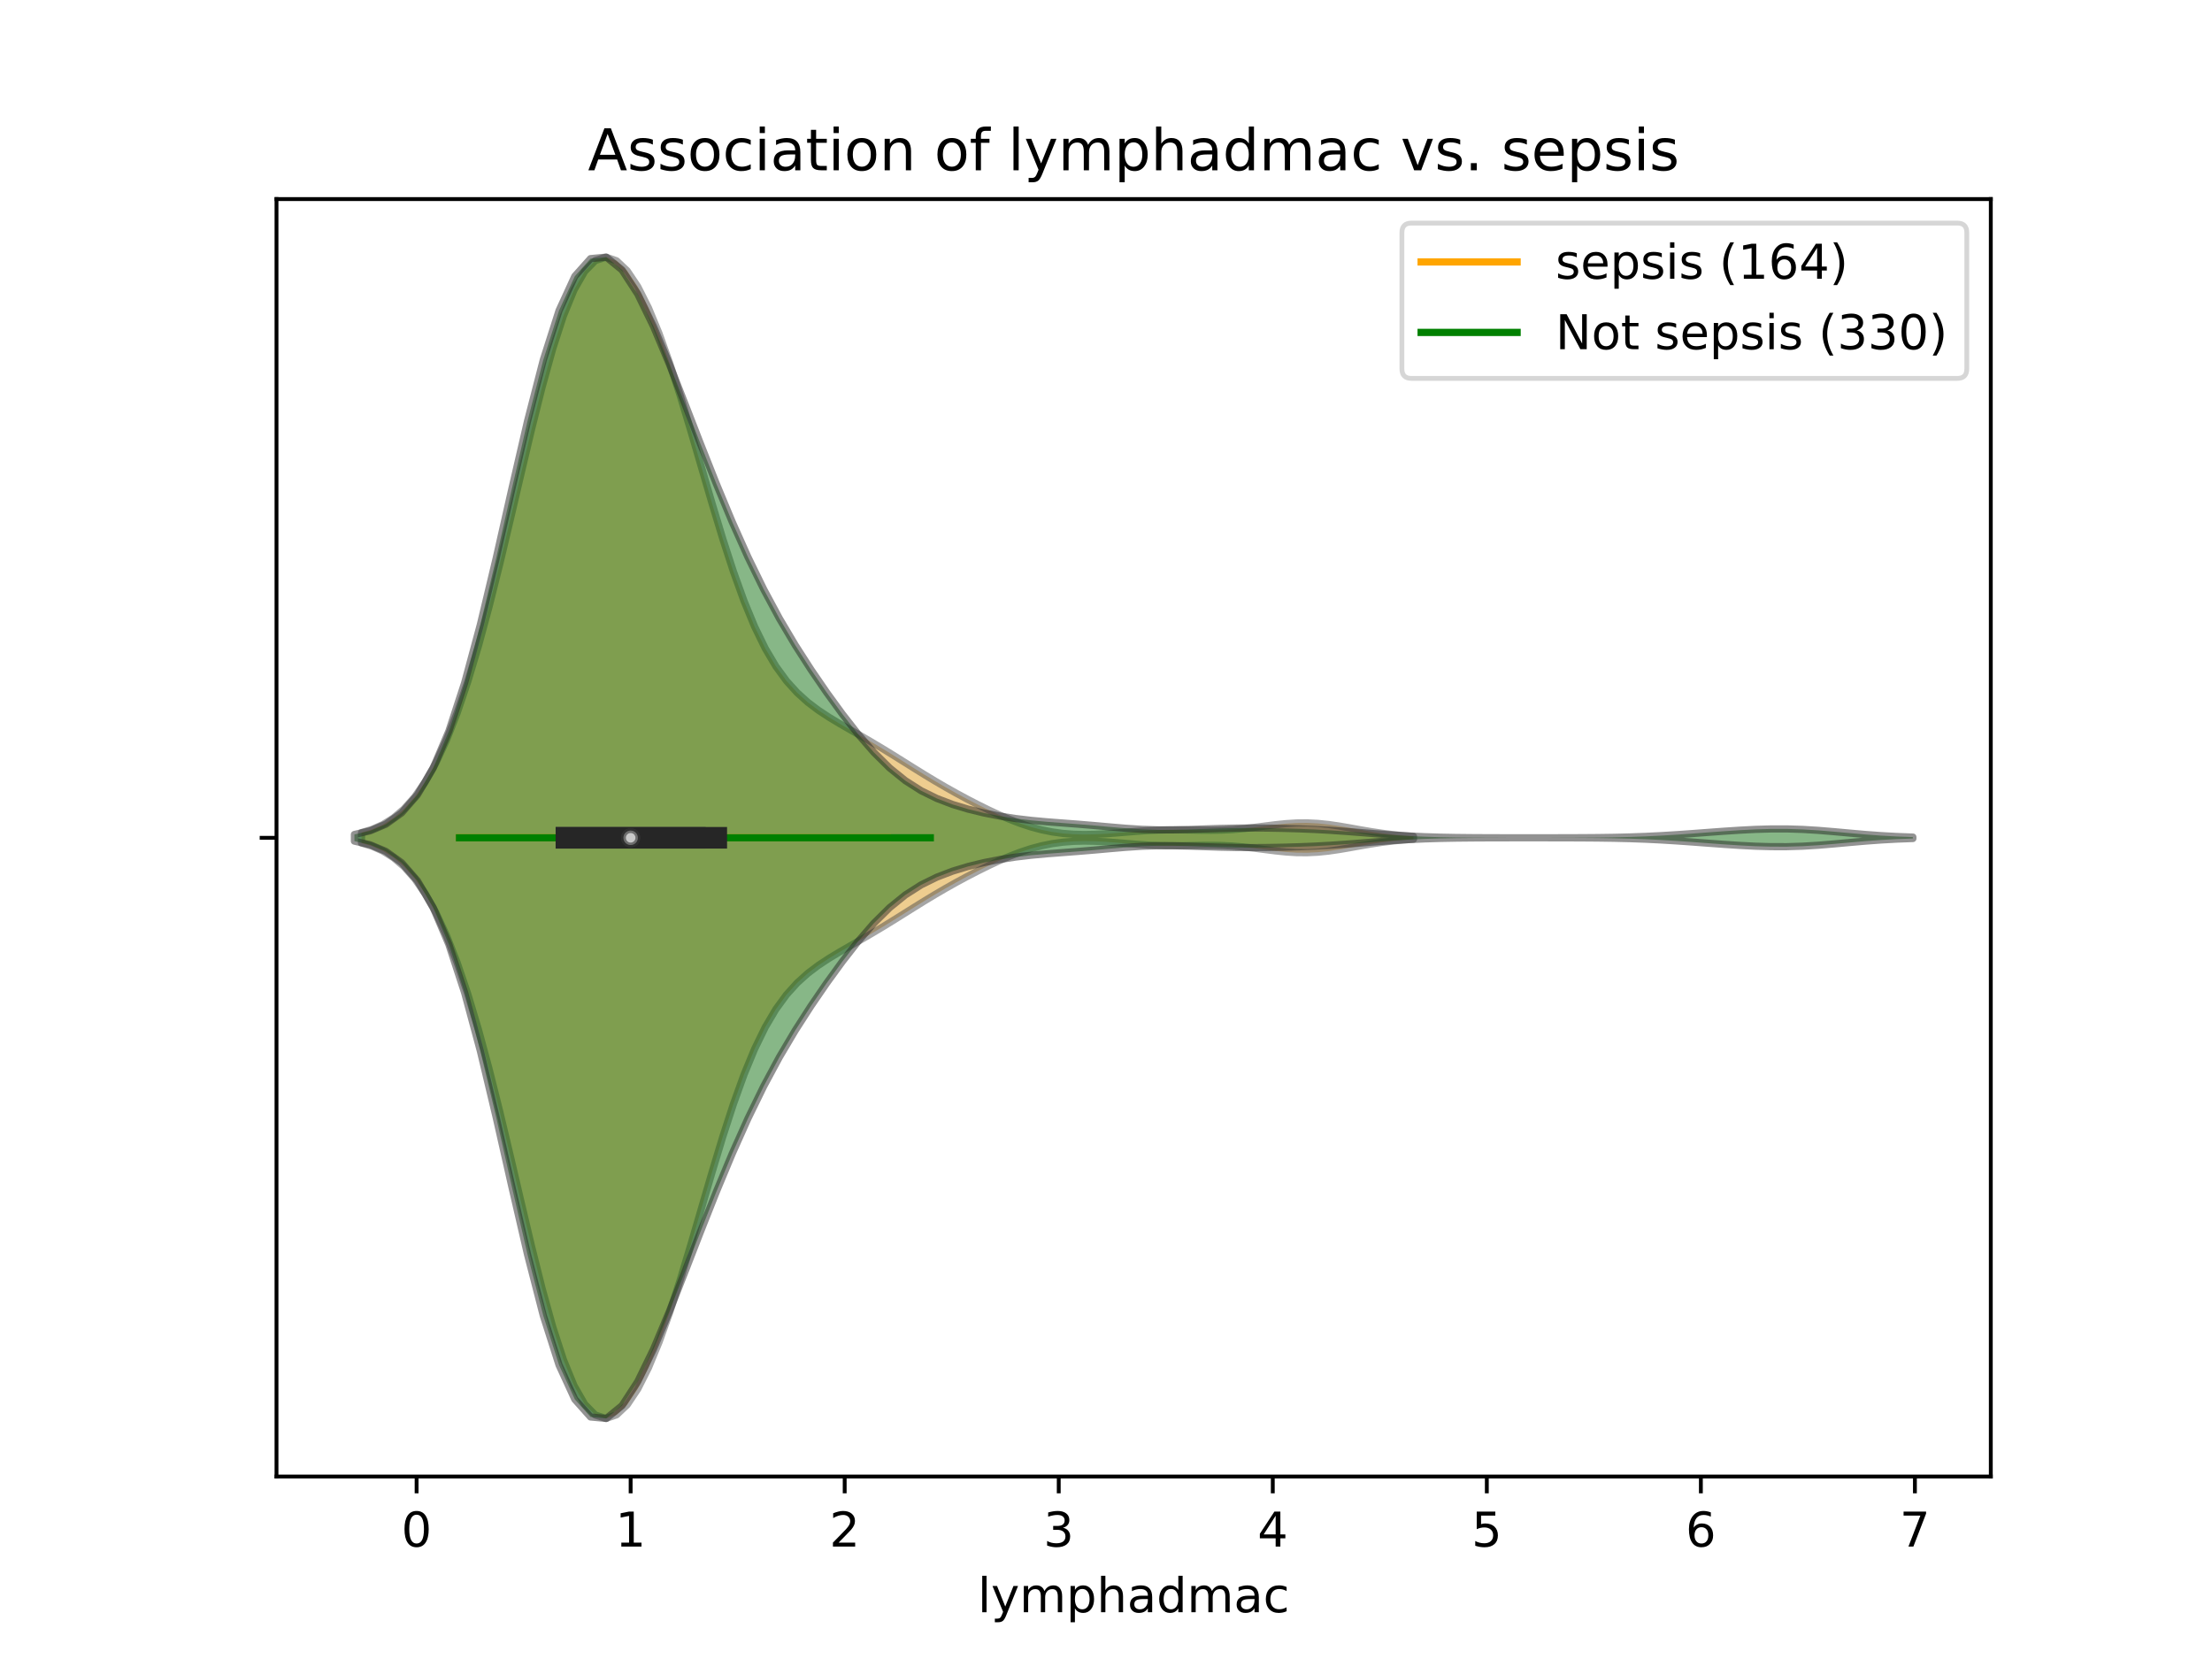 <?xml version="1.0" encoding="utf-8" standalone="no"?>
<!DOCTYPE svg PUBLIC "-//W3C//DTD SVG 1.1//EN"
  "http://www.w3.org/Graphics/SVG/1.1/DTD/svg11.dtd">
<!-- Created with matplotlib (https://matplotlib.org/) -->
<svg height="345.6pt" version="1.1" viewBox="0 0 460.8 345.6" width="460.8pt" xmlns="http://www.w3.org/2000/svg" xmlns:xlink="http://www.w3.org/1999/xlink">
 <defs>
  <style type="text/css">
*{stroke-linecap:butt;stroke-linejoin:round;}
  </style>
 </defs>
 <g id="figure_1">
  <g id="patch_1">
   <path d="M 0 345.6 
L 460.8 345.6 
L 460.8 0 
L 0 0 
z
" style="fill:#ffffff;"/>
  </g>
  <g id="axes_1">
   <g id="patch_2">
    <path d="M 57.6 307.584 
L 414.72 307.584 
L 414.72 41.472 
L 57.6 41.472 
z
" style="fill:#ffffff;"/>
   </g>
   <g id="PolyCollection_1">
    <defs>
     <path d="M 75.311 -169.986 
L 75.311 -172.158 
L 77.525 -172.828 
L 79.739 -173.811 
L 81.952 -175.196 
L 84.166 -177.082 
L 86.379 -179.565 
L 88.593 -182.736 
L 90.806 -186.673 
L 93.02 -191.441 
L 95.233 -197.081 
L 97.447 -203.609 
L 99.661 -211.002 
L 101.874 -219.188 
L 104.088 -228.035 
L 106.301 -237.337 
L 108.515 -246.824 
L 110.728 -256.166 
L 112.942 -265.004 
L 115.155 -272.984 
L 117.369 -279.795 
L 119.583 -285.2 
L 121.796 -289.058 
L 124.01 -291.323 
L 126.223 -292.032 
L 128.437 -291.278 
L 130.65 -289.183 
L 132.864 -285.877 
L 135.077 -281.485 
L 137.291 -276.132 
L 139.504 -269.953 
L 141.718 -263.105 
L 143.932 -255.783 
L 146.145 -248.214 
L 148.359 -240.651 
L 150.572 -233.347 
L 152.786 -226.535 
L 154.999 -220.396 
L 157.213 -215.042 
L 159.426 -210.513 
L 161.64 -206.776 
L 163.854 -203.746 
L 166.067 -201.3 
L 168.281 -199.305 
L 170.494 -197.635 
L 172.708 -196.177 
L 174.921 -194.843 
L 177.135 -193.566 
L 179.348 -192.3 
L 181.562 -191.014 
L 183.776 -189.692 
L 185.989 -188.335 
L 188.203 -186.953 
L 190.416 -185.565 
L 192.63 -184.193 
L 194.843 -182.856 
L 197.057 -181.565 
L 199.27 -180.324 
L 201.484 -179.131 
L 203.698 -177.986 
L 205.911 -176.89 
L 208.125 -175.857 
L 210.338 -174.905 
L 212.552 -174.055 
L 214.765 -173.327 
L 216.979 -172.738 
L 219.192 -172.291 
L 221.406 -171.986 
L 223.62 -171.813 
L 225.833 -171.755 
L 228.047 -171.793 
L 230.26 -171.906 
L 232.474 -172.068 
L 234.687 -172.251 
L 236.901 -172.43 
L 239.114 -172.579 
L 241.328 -172.681 
L 243.542 -172.729 
L 245.755 -172.727 
L 247.969 -172.692 
L 250.182 -172.652 
L 252.396 -172.638 
L 254.609 -172.678 
L 256.823 -172.79 
L 259.036 -172.979 
L 261.25 -173.231 
L 263.463 -173.517 
L 265.677 -173.797 
L 267.891 -174.025 
L 270.104 -174.162 
L 272.318 -174.181 
L 274.531 -174.071 
L 276.745 -173.843 
L 278.958 -173.522 
L 281.172 -173.144 
L 283.385 -172.747 
L 285.599 -172.368 
L 287.813 -172.03 
L 290.026 -171.749 
L 292.24 -171.529 
L 294.453 -171.367 
L 294.453 -170.777 
L 294.453 -170.777 
L 292.24 -170.615 
L 290.026 -170.395 
L 287.813 -170.114 
L 285.599 -169.776 
L 283.385 -169.397 
L 281.172 -169 
L 278.958 -168.622 
L 276.745 -168.301 
L 274.531 -168.073 
L 272.318 -167.963 
L 270.104 -167.982 
L 267.891 -168.119 
L 265.677 -168.347 
L 263.463 -168.627 
L 261.25 -168.913 
L 259.036 -169.165 
L 256.823 -169.354 
L 254.609 -169.466 
L 252.396 -169.506 
L 250.182 -169.492 
L 247.969 -169.452 
L 245.755 -169.417 
L 243.542 -169.415 
L 241.328 -169.463 
L 239.114 -169.565 
L 236.901 -169.714 
L 234.687 -169.893 
L 232.474 -170.076 
L 230.26 -170.238 
L 228.047 -170.351 
L 225.833 -170.389 
L 223.62 -170.331 
L 221.406 -170.158 
L 219.192 -169.853 
L 216.979 -169.406 
L 214.765 -168.817 
L 212.552 -168.089 
L 210.338 -167.239 
L 208.125 -166.287 
L 205.911 -165.254 
L 203.698 -164.158 
L 201.484 -163.013 
L 199.27 -161.82 
L 197.057 -160.579 
L 194.843 -159.288 
L 192.63 -157.951 
L 190.416 -156.579 
L 188.203 -155.191 
L 185.989 -153.809 
L 183.776 -152.452 
L 181.562 -151.13 
L 179.348 -149.844 
L 177.135 -148.578 
L 174.921 -147.301 
L 172.708 -145.967 
L 170.494 -144.509 
L 168.281 -142.839 
L 166.067 -140.844 
L 163.854 -138.398 
L 161.64 -135.368 
L 159.426 -131.631 
L 157.213 -127.102 
L 154.999 -121.748 
L 152.786 -115.609 
L 150.572 -108.797 
L 148.359 -101.493 
L 146.145 -93.93 
L 143.932 -86.361 
L 141.718 -79.039 
L 139.504 -72.191 
L 137.291 -66.012 
L 135.077 -60.659 
L 132.864 -56.267 
L 130.65 -52.961 
L 128.437 -50.866 
L 126.223 -50.112 
L 124.01 -50.821 
L 121.796 -53.086 
L 119.583 -56.944 
L 117.369 -62.349 
L 115.155 -69.16 
L 112.942 -77.14 
L 110.728 -85.978 
L 108.515 -95.32 
L 106.301 -104.807 
L 104.088 -114.109 
L 101.874 -122.956 
L 99.661 -131.142 
L 97.447 -138.535 
L 95.233 -145.063 
L 93.02 -150.703 
L 90.806 -155.471 
L 88.593 -159.408 
L 86.379 -162.579 
L 84.166 -165.062 
L 81.952 -166.948 
L 79.739 -168.333 
L 77.525 -169.316 
L 75.311 -169.986 
z
" id="m7f91c7e4d1" style="stroke:#4c4c4c;stroke-opacity:0.5;stroke-width:1.5;"/>
    </defs>
    <g clip-path="url(#p60c3c22fe7)">
     <use style="fill:#df9c20;fill-opacity:0.5;stroke:#4c4c4c;stroke-opacity:0.5;stroke-width:1.5;" x="0" xlink:href="#m7f91c7e4d1" y="345.6"/>
    </g>
   </g>
   <g id="PolyCollection_2">
    <defs>
     <path d="M 73.833 -170.376 
L 73.833 -171.768 
L 77.112 -172.524 
L 80.391 -173.907 
L 83.671 -176.266 
L 86.95 -180.016 
L 90.229 -185.586 
L 93.509 -193.314 
L 96.788 -203.339 
L 100.067 -215.492 
L 103.347 -229.25 
L 106.626 -243.756 
L 109.905 -257.933 
L 113.185 -270.653 
L 116.464 -280.924 
L 119.743 -288.051 
L 123.023 -291.726 
L 126.302 -292.032 
L 129.581 -289.368 
L 132.861 -284.332 
L 136.14 -277.596 
L 139.42 -269.793 
L 142.699 -261.46 
L 145.978 -253.01 
L 149.258 -244.744 
L 152.537 -236.874 
L 155.816 -229.545 
L 159.096 -222.835 
L 162.375 -216.749 
L 165.654 -211.218 
L 168.934 -206.119 
L 172.213 -201.34 
L 175.492 -196.832 
L 178.772 -192.637 
L 182.051 -188.863 
L 185.33 -185.622 
L 188.61 -182.968 
L 191.889 -180.879 
L 195.168 -179.266 
L 198.448 -178.016 
L 201.727 -177.027 
L 205.006 -176.231 
L 208.286 -175.591 
L 211.565 -175.087 
L 214.844 -174.7 
L 218.124 -174.402 
L 221.403 -174.15 
L 224.682 -173.9 
L 227.962 -173.627 
L 231.241 -173.334 
L 234.52 -173.056 
L 237.8 -172.841 
L 241.079 -172.726 
L 244.358 -172.721 
L 247.638 -172.8 
L 250.917 -172.918 
L 254.196 -173.027 
L 257.476 -173.095 
L 260.755 -173.114 
L 264.034 -173.091 
L 267.314 -173.032 
L 270.593 -172.939 
L 273.872 -172.805 
L 277.152 -172.624 
L 280.431 -172.398 
L 283.71 -172.143 
L 286.99 -171.882 
L 290.269 -171.643 
L 293.548 -171.446 
L 296.828 -171.298 
L 300.107 -171.198 
L 303.386 -171.137 
L 306.666 -171.103 
L 309.945 -171.085 
L 313.224 -171.077 
L 316.504 -171.074 
L 319.783 -171.074 
L 323.062 -171.076 
L 326.342 -171.082 
L 329.621 -171.095 
L 332.9 -171.12 
L 336.18 -171.168 
L 339.459 -171.246 
L 342.739 -171.363 
L 346.018 -171.523 
L 349.297 -171.724 
L 352.577 -171.955 
L 355.856 -172.2 
L 359.135 -172.441 
L 362.415 -172.656 
L 365.694 -172.824 
L 368.973 -172.919 
L 372.253 -172.921 
L 375.532 -172.818 
L 378.811 -172.617 
L 382.091 -172.345 
L 385.37 -172.046 
L 388.649 -171.76 
L 391.929 -171.521 
L 395.208 -171.341 
L 398.487 -171.22 
L 398.487 -170.924 
L 398.487 -170.924 
L 395.208 -170.803 
L 391.929 -170.623 
L 388.649 -170.384 
L 385.37 -170.098 
L 382.091 -169.799 
L 378.811 -169.527 
L 375.532 -169.326 
L 372.253 -169.223 
L 368.973 -169.225 
L 365.694 -169.32 
L 362.415 -169.488 
L 359.135 -169.703 
L 355.856 -169.944 
L 352.577 -170.189 
L 349.297 -170.42 
L 346.018 -170.621 
L 342.739 -170.781 
L 339.459 -170.898 
L 336.18 -170.976 
L 332.9 -171.024 
L 329.621 -171.049 
L 326.342 -171.062 
L 323.062 -171.068 
L 319.783 -171.07 
L 316.504 -171.07 
L 313.224 -171.067 
L 309.945 -171.059 
L 306.666 -171.041 
L 303.386 -171.007 
L 300.107 -170.946 
L 296.828 -170.846 
L 293.548 -170.698 
L 290.269 -170.501 
L 286.99 -170.262 
L 283.71 -170.001 
L 280.431 -169.746 
L 277.152 -169.52 
L 273.872 -169.339 
L 270.593 -169.205 
L 267.314 -169.112 
L 264.034 -169.053 
L 260.755 -169.03 
L 257.476 -169.049 
L 254.196 -169.117 
L 250.917 -169.226 
L 247.638 -169.344 
L 244.358 -169.423 
L 241.079 -169.418 
L 237.8 -169.303 
L 234.52 -169.088 
L 231.241 -168.81 
L 227.962 -168.517 
L 224.682 -168.244 
L 221.403 -167.994 
L 218.124 -167.742 
L 214.844 -167.444 
L 211.565 -167.057 
L 208.286 -166.553 
L 205.006 -165.913 
L 201.727 -165.117 
L 198.448 -164.128 
L 195.168 -162.878 
L 191.889 -161.265 
L 188.61 -159.176 
L 185.33 -156.522 
L 182.051 -153.281 
L 178.772 -149.507 
L 175.492 -145.312 
L 172.213 -140.804 
L 168.934 -136.025 
L 165.654 -130.926 
L 162.375 -125.395 
L 159.096 -119.309 
L 155.816 -112.599 
L 152.537 -105.27 
L 149.258 -97.4 
L 145.978 -89.134 
L 142.699 -80.684 
L 139.42 -72.351 
L 136.14 -64.548 
L 132.861 -57.812 
L 129.581 -52.776 
L 126.302 -50.112 
L 123.023 -50.418 
L 119.743 -54.093 
L 116.464 -61.22 
L 113.185 -71.491 
L 109.905 -84.211 
L 106.626 -98.388 
L 103.347 -112.894 
L 100.067 -126.652 
L 96.788 -138.805 
L 93.509 -148.83 
L 90.229 -156.558 
L 86.95 -162.128 
L 83.671 -165.878 
L 80.391 -168.237 
L 77.112 -169.62 
L 73.833 -170.376 
z
" id="m5935d129a8" style="stroke:#262626;stroke-opacity:0.5;stroke-width:1.5;"/>
    </defs>
    <g clip-path="url(#p60c3c22fe7)">
     <use style="fill:#107010;fill-opacity:0.5;stroke:#262626;stroke-opacity:0.5;stroke-width:1.5;" x="0" xlink:href="#m5935d129a8" y="345.6"/>
    </g>
   </g>
   <g id="matplotlib.axis_1">
    <g id="xtick_1">
     <g id="line2d_1">
      <defs>
       <path d="M 0 0 
L 0 3.5 
" id="m1c5a18c925" style="stroke:#000000;stroke-width:0.8;"/>
      </defs>
      <g>
       <use style="stroke:#000000;stroke-width:0.8;" x="86.786" xlink:href="#m1c5a18c925" y="307.584"/>
      </g>
     </g>
     <g id="text_1">
      <!-- 0 -->
      <defs>
       <path d="M 31.781 66.406 
Q 24.172 66.406 20.328 58.906 
Q 16.5 51.422 16.5 36.375 
Q 16.5 21.391 20.328 13.891 
Q 24.172 6.391 31.781 6.391 
Q 39.453 6.391 43.281 13.891 
Q 47.125 21.391 47.125 36.375 
Q 47.125 51.422 43.281 58.906 
Q 39.453 66.406 31.781 66.406 
z
M 31.781 74.219 
Q 44.047 74.219 50.516 64.516 
Q 56.984 54.828 56.984 36.375 
Q 56.984 17.969 50.516 8.266 
Q 44.047 -1.422 31.781 -1.422 
Q 19.531 -1.422 13.062 8.266 
Q 6.594 17.969 6.594 36.375 
Q 6.594 54.828 13.062 64.516 
Q 19.531 74.219 31.781 74.219 
z
" id="DejaVuSans-48"/>
      </defs>
      <g transform="translate(83.605 322.182)scale(0.1 -0.1)">
       <use xlink:href="#DejaVuSans-48"/>
      </g>
     </g>
    </g>
    <g id="xtick_2">
     <g id="line2d_2">
      <g>
       <use style="stroke:#000000;stroke-width:0.8;" x="131.375" xlink:href="#m1c5a18c925" y="307.584"/>
      </g>
     </g>
     <g id="text_2">
      <!-- 1 -->
      <defs>
       <path d="M 12.406 8.297 
L 28.516 8.297 
L 28.516 63.922 
L 10.984 60.406 
L 10.984 69.391 
L 28.422 72.906 
L 38.281 72.906 
L 38.281 8.297 
L 54.391 8.297 
L 54.391 0 
L 12.406 0 
z
" id="DejaVuSans-49"/>
      </defs>
      <g transform="translate(128.194 322.182)scale(0.1 -0.1)">
       <use xlink:href="#DejaVuSans-49"/>
      </g>
     </g>
    </g>
    <g id="xtick_3">
     <g id="line2d_3">
      <g>
       <use style="stroke:#000000;stroke-width:0.8;" x="175.964" xlink:href="#m1c5a18c925" y="307.584"/>
      </g>
     </g>
     <g id="text_3">
      <!-- 2 -->
      <defs>
       <path d="M 19.188 8.297 
L 53.609 8.297 
L 53.609 0 
L 7.328 0 
L 7.328 8.297 
Q 12.938 14.109 22.625 23.891 
Q 32.328 33.688 34.812 36.531 
Q 39.547 41.844 41.422 45.531 
Q 43.312 49.219 43.312 52.781 
Q 43.312 58.594 39.234 62.25 
Q 35.156 65.922 28.609 65.922 
Q 23.969 65.922 18.812 64.312 
Q 13.672 62.703 7.812 59.422 
L 7.812 69.391 
Q 13.766 71.781 18.938 73 
Q 24.125 74.219 28.422 74.219 
Q 39.75 74.219 46.484 68.547 
Q 53.219 62.891 53.219 53.422 
Q 53.219 48.922 51.531 44.891 
Q 49.859 40.875 45.406 35.406 
Q 44.188 33.984 37.641 27.219 
Q 31.109 20.453 19.188 8.297 
z
" id="DejaVuSans-50"/>
      </defs>
      <g transform="translate(172.783 322.182)scale(0.1 -0.1)">
       <use xlink:href="#DejaVuSans-50"/>
      </g>
     </g>
    </g>
    <g id="xtick_4">
     <g id="line2d_4">
      <g>
       <use style="stroke:#000000;stroke-width:0.8;" x="220.554" xlink:href="#m1c5a18c925" y="307.584"/>
      </g>
     </g>
     <g id="text_4">
      <!-- 3 -->
      <defs>
       <path d="M 40.578 39.312 
Q 47.656 37.797 51.625 33 
Q 55.609 28.219 55.609 21.188 
Q 55.609 10.406 48.188 4.484 
Q 40.766 -1.422 27.094 -1.422 
Q 22.516 -1.422 17.656 -0.516 
Q 12.797 0.391 7.625 2.203 
L 7.625 11.719 
Q 11.719 9.328 16.594 8.109 
Q 21.484 6.891 26.812 6.891 
Q 36.078 6.891 40.938 10.547 
Q 45.797 14.203 45.797 21.188 
Q 45.797 27.641 41.281 31.266 
Q 36.766 34.906 28.719 34.906 
L 20.219 34.906 
L 20.219 43.016 
L 29.109 43.016 
Q 36.375 43.016 40.234 45.922 
Q 44.094 48.828 44.094 54.297 
Q 44.094 59.906 40.109 62.906 
Q 36.141 65.922 28.719 65.922 
Q 24.656 65.922 20.016 65.031 
Q 15.375 64.156 9.812 62.312 
L 9.812 71.094 
Q 15.438 72.656 20.344 73.438 
Q 25.25 74.219 29.594 74.219 
Q 40.828 74.219 47.359 69.109 
Q 53.906 64.016 53.906 55.328 
Q 53.906 49.266 50.438 45.094 
Q 46.969 40.922 40.578 39.312 
z
" id="DejaVuSans-51"/>
      </defs>
      <g transform="translate(217.373 322.182)scale(0.1 -0.1)">
       <use xlink:href="#DejaVuSans-51"/>
      </g>
     </g>
    </g>
    <g id="xtick_5">
     <g id="line2d_5">
      <g>
       <use style="stroke:#000000;stroke-width:0.8;" x="265.143" xlink:href="#m1c5a18c925" y="307.584"/>
      </g>
     </g>
     <g id="text_5">
      <!-- 4 -->
      <defs>
       <path d="M 37.797 64.312 
L 12.891 25.391 
L 37.797 25.391 
z
M 35.203 72.906 
L 47.609 72.906 
L 47.609 25.391 
L 58.016 25.391 
L 58.016 17.188 
L 47.609 17.188 
L 47.609 0 
L 37.797 0 
L 37.797 17.188 
L 4.891 17.188 
L 4.891 26.703 
z
" id="DejaVuSans-52"/>
      </defs>
      <g transform="translate(261.962 322.182)scale(0.1 -0.1)">
       <use xlink:href="#DejaVuSans-52"/>
      </g>
     </g>
    </g>
    <g id="xtick_6">
     <g id="line2d_6">
      <g>
       <use style="stroke:#000000;stroke-width:0.8;" x="309.732" xlink:href="#m1c5a18c925" y="307.584"/>
      </g>
     </g>
     <g id="text_6">
      <!-- 5 -->
      <defs>
       <path d="M 10.797 72.906 
L 49.516 72.906 
L 49.516 64.594 
L 19.828 64.594 
L 19.828 46.734 
Q 21.969 47.469 24.109 47.828 
Q 26.266 48.188 28.422 48.188 
Q 40.625 48.188 47.75 41.5 
Q 54.891 34.812 54.891 23.391 
Q 54.891 11.625 47.562 5.094 
Q 40.234 -1.422 26.906 -1.422 
Q 22.312 -1.422 17.547 -0.641 
Q 12.797 0.141 7.719 1.703 
L 7.719 11.625 
Q 12.109 9.234 16.797 8.062 
Q 21.484 6.891 26.703 6.891 
Q 35.156 6.891 40.078 11.328 
Q 45.016 15.766 45.016 23.391 
Q 45.016 31 40.078 35.438 
Q 35.156 39.891 26.703 39.891 
Q 22.75 39.891 18.812 39.016 
Q 14.891 38.141 10.797 36.281 
z
" id="DejaVuSans-53"/>
      </defs>
      <g transform="translate(306.551 322.182)scale(0.1 -0.1)">
       <use xlink:href="#DejaVuSans-53"/>
      </g>
     </g>
    </g>
    <g id="xtick_7">
     <g id="line2d_7">
      <g>
       <use style="stroke:#000000;stroke-width:0.8;" x="354.322" xlink:href="#m1c5a18c925" y="307.584"/>
      </g>
     </g>
     <g id="text_7">
      <!-- 6 -->
      <defs>
       <path d="M 33.016 40.375 
Q 26.375 40.375 22.484 35.828 
Q 18.609 31.297 18.609 23.391 
Q 18.609 15.531 22.484 10.953 
Q 26.375 6.391 33.016 6.391 
Q 39.656 6.391 43.531 10.953 
Q 47.406 15.531 47.406 23.391 
Q 47.406 31.297 43.531 35.828 
Q 39.656 40.375 33.016 40.375 
z
M 52.594 71.297 
L 52.594 62.312 
Q 48.875 64.062 45.094 64.984 
Q 41.312 65.922 37.594 65.922 
Q 27.828 65.922 22.672 59.328 
Q 17.531 52.734 16.797 39.406 
Q 19.672 43.656 24.016 45.922 
Q 28.375 48.188 33.594 48.188 
Q 44.578 48.188 50.953 41.516 
Q 57.328 34.859 57.328 23.391 
Q 57.328 12.156 50.688 5.359 
Q 44.047 -1.422 33.016 -1.422 
Q 20.359 -1.422 13.672 8.266 
Q 6.984 17.969 6.984 36.375 
Q 6.984 53.656 15.188 63.938 
Q 23.391 74.219 37.203 74.219 
Q 40.922 74.219 44.703 73.484 
Q 48.484 72.75 52.594 71.297 
z
" id="DejaVuSans-54"/>
      </defs>
      <g transform="translate(351.14 322.182)scale(0.1 -0.1)">
       <use xlink:href="#DejaVuSans-54"/>
      </g>
     </g>
    </g>
    <g id="xtick_8">
     <g id="line2d_8">
      <g>
       <use style="stroke:#000000;stroke-width:0.8;" x="398.911" xlink:href="#m1c5a18c925" y="307.584"/>
      </g>
     </g>
     <g id="text_8">
      <!-- 7 -->
      <defs>
       <path d="M 8.203 72.906 
L 55.078 72.906 
L 55.078 68.703 
L 28.609 0 
L 18.312 0 
L 43.219 64.594 
L 8.203 64.594 
z
" id="DejaVuSans-55"/>
      </defs>
      <g transform="translate(395.73 322.182)scale(0.1 -0.1)">
       <use xlink:href="#DejaVuSans-55"/>
      </g>
     </g>
    </g>
    <g id="text_9">
     <!-- lymphadmac -->
     <defs>
      <path d="M 9.422 75.984 
L 18.406 75.984 
L 18.406 0 
L 9.422 0 
z
" id="DejaVuSans-108"/>
      <path d="M 32.172 -5.078 
Q 28.375 -14.844 24.75 -17.812 
Q 21.141 -20.797 15.094 -20.797 
L 7.906 -20.797 
L 7.906 -13.281 
L 13.188 -13.281 
Q 16.891 -13.281 18.938 -11.516 
Q 21 -9.766 23.484 -3.219 
L 25.094 0.875 
L 2.984 54.688 
L 12.5 54.688 
L 29.594 11.922 
L 46.688 54.688 
L 56.203 54.688 
z
" id="DejaVuSans-121"/>
      <path d="M 52 44.188 
Q 55.375 50.25 60.062 53.125 
Q 64.75 56 71.094 56 
Q 79.641 56 84.281 50.016 
Q 88.922 44.047 88.922 33.016 
L 88.922 0 
L 79.891 0 
L 79.891 32.719 
Q 79.891 40.578 77.094 44.375 
Q 74.312 48.188 68.609 48.188 
Q 61.625 48.188 57.562 43.547 
Q 53.516 38.922 53.516 30.906 
L 53.516 0 
L 44.484 0 
L 44.484 32.719 
Q 44.484 40.625 41.703 44.406 
Q 38.922 48.188 33.109 48.188 
Q 26.219 48.188 22.156 43.531 
Q 18.109 38.875 18.109 30.906 
L 18.109 0 
L 9.078 0 
L 9.078 54.688 
L 18.109 54.688 
L 18.109 46.188 
Q 21.188 51.219 25.484 53.609 
Q 29.781 56 35.688 56 
Q 41.656 56 45.828 52.969 
Q 50 49.953 52 44.188 
z
" id="DejaVuSans-109"/>
      <path d="M 18.109 8.203 
L 18.109 -20.797 
L 9.078 -20.797 
L 9.078 54.688 
L 18.109 54.688 
L 18.109 46.391 
Q 20.953 51.266 25.266 53.625 
Q 29.594 56 35.594 56 
Q 45.562 56 51.781 48.094 
Q 58.016 40.188 58.016 27.297 
Q 58.016 14.406 51.781 6.484 
Q 45.562 -1.422 35.594 -1.422 
Q 29.594 -1.422 25.266 0.953 
Q 20.953 3.328 18.109 8.203 
z
M 48.688 27.297 
Q 48.688 37.203 44.609 42.844 
Q 40.531 48.484 33.406 48.484 
Q 26.266 48.484 22.188 42.844 
Q 18.109 37.203 18.109 27.297 
Q 18.109 17.391 22.188 11.75 
Q 26.266 6.109 33.406 6.109 
Q 40.531 6.109 44.609 11.75 
Q 48.688 17.391 48.688 27.297 
z
" id="DejaVuSans-112"/>
      <path d="M 54.891 33.016 
L 54.891 0 
L 45.906 0 
L 45.906 32.719 
Q 45.906 40.484 42.875 44.328 
Q 39.844 48.188 33.797 48.188 
Q 26.516 48.188 22.312 43.547 
Q 18.109 38.922 18.109 30.906 
L 18.109 0 
L 9.078 0 
L 9.078 75.984 
L 18.109 75.984 
L 18.109 46.188 
Q 21.344 51.125 25.703 53.562 
Q 30.078 56 35.797 56 
Q 45.219 56 50.047 50.172 
Q 54.891 44.344 54.891 33.016 
z
" id="DejaVuSans-104"/>
      <path d="M 34.281 27.484 
Q 23.391 27.484 19.188 25 
Q 14.984 22.516 14.984 16.5 
Q 14.984 11.719 18.141 8.906 
Q 21.297 6.109 26.703 6.109 
Q 34.188 6.109 38.703 11.406 
Q 43.219 16.703 43.219 25.484 
L 43.219 27.484 
z
M 52.203 31.203 
L 52.203 0 
L 43.219 0 
L 43.219 8.297 
Q 40.141 3.328 35.547 0.953 
Q 30.953 -1.422 24.312 -1.422 
Q 15.922 -1.422 10.953 3.297 
Q 6 8.016 6 15.922 
Q 6 25.141 12.172 29.828 
Q 18.359 34.516 30.609 34.516 
L 43.219 34.516 
L 43.219 35.406 
Q 43.219 41.609 39.141 45 
Q 35.062 48.391 27.688 48.391 
Q 23 48.391 18.547 47.266 
Q 14.109 46.141 10.016 43.891 
L 10.016 52.203 
Q 14.938 54.109 19.578 55.047 
Q 24.219 56 28.609 56 
Q 40.484 56 46.344 49.844 
Q 52.203 43.703 52.203 31.203 
z
" id="DejaVuSans-97"/>
      <path d="M 45.406 46.391 
L 45.406 75.984 
L 54.391 75.984 
L 54.391 0 
L 45.406 0 
L 45.406 8.203 
Q 42.578 3.328 38.25 0.953 
Q 33.938 -1.422 27.875 -1.422 
Q 17.969 -1.422 11.734 6.484 
Q 5.516 14.406 5.516 27.297 
Q 5.516 40.188 11.734 48.094 
Q 17.969 56 27.875 56 
Q 33.938 56 38.25 53.625 
Q 42.578 51.266 45.406 46.391 
z
M 14.797 27.297 
Q 14.797 17.391 18.875 11.75 
Q 22.953 6.109 30.078 6.109 
Q 37.203 6.109 41.297 11.75 
Q 45.406 17.391 45.406 27.297 
Q 45.406 37.203 41.297 42.844 
Q 37.203 48.484 30.078 48.484 
Q 22.953 48.484 18.875 42.844 
Q 14.797 37.203 14.797 27.297 
z
" id="DejaVuSans-100"/>
      <path d="M 48.781 52.594 
L 48.781 44.188 
Q 44.969 46.297 41.141 47.344 
Q 37.312 48.391 33.406 48.391 
Q 24.656 48.391 19.812 42.844 
Q 14.984 37.312 14.984 27.297 
Q 14.984 17.281 19.812 11.734 
Q 24.656 6.203 33.406 6.203 
Q 37.312 6.203 41.141 7.25 
Q 44.969 8.297 48.781 10.406 
L 48.781 2.094 
Q 45.016 0.344 40.984 -0.531 
Q 36.969 -1.422 32.422 -1.422 
Q 20.062 -1.422 12.781 6.344 
Q 5.516 14.109 5.516 27.297 
Q 5.516 40.672 12.859 48.328 
Q 20.219 56 33.016 56 
Q 37.156 56 41.109 55.141 
Q 45.062 54.297 48.781 52.594 
z
" id="DejaVuSans-99"/>
     </defs>
     <g transform="translate(203.676 335.861)scale(0.1 -0.1)">
      <use xlink:href="#DejaVuSans-108"/>
      <use x="27.783" xlink:href="#DejaVuSans-121"/>
      <use x="86.963" xlink:href="#DejaVuSans-109"/>
      <use x="184.375" xlink:href="#DejaVuSans-112"/>
      <use x="247.852" xlink:href="#DejaVuSans-104"/>
      <use x="311.23" xlink:href="#DejaVuSans-97"/>
      <use x="372.51" xlink:href="#DejaVuSans-100"/>
      <use x="435.986" xlink:href="#DejaVuSans-109"/>
      <use x="533.398" xlink:href="#DejaVuSans-97"/>
      <use x="594.678" xlink:href="#DejaVuSans-99"/>
     </g>
    </g>
   </g>
   <g id="matplotlib.axis_2">
    <g id="ytick_1">
     <g id="line2d_9">
      <defs>
       <path d="M 0 0 
L -3.5 0 
" id="mf50be22553" style="stroke:#000000;stroke-width:0.8;"/>
      </defs>
      <g>
       <use style="stroke:#000000;stroke-width:0.8;" x="57.6" xlink:href="#mf50be22553" y="174.528"/>
      </g>
     </g>
    </g>
   </g>
   <g id="line2d_10">
    <path clip-path="url(#p60c3c22fe7)" d="M 95.704 174.528 
L 184.882 174.528 
" style="fill:none;stroke:#ffa500;stroke-linecap:square;stroke-width:1.5;"/>
   </g>
   <g id="line2d_11">
    <path clip-path="url(#p60c3c22fe7)" d="M 117.998 174.528 
L 144.752 174.528 
" style="fill:none;stroke:#4c4c4c;stroke-linecap:square;stroke-width:4.5;"/>
   </g>
   <g id="line2d_12">
    <path clip-path="url(#p60c3c22fe7)" d="M 95.704 174.528 
L 193.8 174.528 
" style="fill:none;stroke:#008000;stroke-linecap:square;stroke-width:1.5;"/>
   </g>
   <g id="line2d_13">
    <path clip-path="url(#p60c3c22fe7)" d="M 117.998 174.528 
L 149.211 174.528 
" style="fill:none;stroke:#262626;stroke-linecap:square;stroke-width:4.5;"/>
   </g>
   <g id="patch_3">
    <path d="M 57.6 307.584 
L 57.6 41.472 
" style="fill:none;stroke:#000000;stroke-linecap:square;stroke-linejoin:miter;stroke-width:0.8;"/>
   </g>
   <g id="patch_4">
    <path d="M 414.72 307.584 
L 414.72 41.472 
" style="fill:none;stroke:#000000;stroke-linecap:square;stroke-linejoin:miter;stroke-width:0.8;"/>
   </g>
   <g id="patch_5">
    <path d="M 57.6 307.584 
L 414.72 307.584 
" style="fill:none;stroke:#000000;stroke-linecap:square;stroke-linejoin:miter;stroke-width:0.8;"/>
   </g>
   <g id="patch_6">
    <path d="M 57.6 41.472 
L 414.72 41.472 
" style="fill:none;stroke:#000000;stroke-linecap:square;stroke-linejoin:miter;stroke-width:0.8;"/>
   </g>
   <g id="PathCollection_1">
    <defs>
     <path d="M 0 1.5 
C 0.398 1.5 0.779 1.342 1.061 1.061 
C 1.342 0.779 1.5 0.398 1.5 0 
C 1.5 -0.398 1.342 -0.779 1.061 -1.061 
C 0.779 -1.342 0.398 -1.5 0 -1.5 
C -0.398 -1.5 -0.779 -1.342 -1.061 -1.061 
C -1.342 -0.779 -1.5 -0.398 -1.5 0 
C -1.5 0.398 -1.342 0.779 -1.061 1.061 
C -0.779 1.342 -0.398 1.5 0 1.5 
z
" id="m81e0a94f00" style="stroke:#4c4c4c;stroke-opacity:0.5;"/>
    </defs>
    <g clip-path="url(#p60c3c22fe7)">
     <use style="fill:#ffffff;fill-opacity:0.5;stroke:#4c4c4c;stroke-opacity:0.5;" x="131.375" xlink:href="#m81e0a94f00" y="174.528"/>
    </g>
   </g>
   <g id="PathCollection_2">
    <defs>
     <path d="M 0 1.5 
C 0.398 1.5 0.779 1.342 1.061 1.061 
C 1.342 0.779 1.5 0.398 1.5 0 
C 1.5 -0.398 1.342 -0.779 1.061 -1.061 
C 0.779 -1.342 0.398 -1.5 0 -1.5 
C -0.398 -1.5 -0.779 -1.342 -1.061 -1.061 
C -1.342 -0.779 -1.5 -0.398 -1.5 0 
C -1.5 0.398 -1.342 0.779 -1.061 1.061 
C -0.779 1.342 -0.398 1.5 0 1.5 
z
" id="m49e86bc653" style="stroke:#262626;stroke-opacity:0.5;"/>
    </defs>
    <g clip-path="url(#p60c3c22fe7)">
     <use style="fill:#ffffff;fill-opacity:0.5;stroke:#262626;stroke-opacity:0.5;" x="131.375" xlink:href="#m49e86bc653" y="174.528"/>
    </g>
   </g>
   <g id="text_10">
    <!-- Association of lymphadmac vs. sepsis -->
    <defs>
     <path d="M 34.188 63.188 
L 20.797 26.906 
L 47.609 26.906 
z
M 28.609 72.906 
L 39.797 72.906 
L 67.578 0 
L 57.328 0 
L 50.688 18.703 
L 17.828 18.703 
L 11.188 0 
L 0.781 0 
z
" id="DejaVuSans-65"/>
     <path d="M 44.281 53.078 
L 44.281 44.578 
Q 40.484 46.531 36.375 47.5 
Q 32.281 48.484 27.875 48.484 
Q 21.188 48.484 17.844 46.438 
Q 14.5 44.391 14.5 40.281 
Q 14.5 37.156 16.891 35.375 
Q 19.281 33.594 26.516 31.984 
L 29.594 31.297 
Q 39.156 29.25 43.188 25.516 
Q 47.219 21.781 47.219 15.094 
Q 47.219 7.469 41.188 3.016 
Q 35.156 -1.422 24.609 -1.422 
Q 20.219 -1.422 15.453 -0.562 
Q 10.688 0.297 5.422 2 
L 5.422 11.281 
Q 10.406 8.688 15.234 7.391 
Q 20.062 6.109 24.812 6.109 
Q 31.156 6.109 34.562 8.281 
Q 37.984 10.453 37.984 14.406 
Q 37.984 18.062 35.516 20.016 
Q 33.062 21.969 24.703 23.781 
L 21.578 24.516 
Q 13.234 26.266 9.516 29.906 
Q 5.812 33.547 5.812 39.891 
Q 5.812 47.609 11.281 51.797 
Q 16.75 56 26.812 56 
Q 31.781 56 36.172 55.266 
Q 40.578 54.547 44.281 53.078 
z
" id="DejaVuSans-115"/>
     <path d="M 30.609 48.391 
Q 23.391 48.391 19.188 42.75 
Q 14.984 37.109 14.984 27.297 
Q 14.984 17.484 19.156 11.844 
Q 23.344 6.203 30.609 6.203 
Q 37.797 6.203 41.984 11.859 
Q 46.188 17.531 46.188 27.297 
Q 46.188 37.016 41.984 42.703 
Q 37.797 48.391 30.609 48.391 
z
M 30.609 56 
Q 42.328 56 49.016 48.375 
Q 55.719 40.766 55.719 27.297 
Q 55.719 13.875 49.016 6.219 
Q 42.328 -1.422 30.609 -1.422 
Q 18.844 -1.422 12.172 6.219 
Q 5.516 13.875 5.516 27.297 
Q 5.516 40.766 12.172 48.375 
Q 18.844 56 30.609 56 
z
" id="DejaVuSans-111"/>
     <path d="M 9.422 54.688 
L 18.406 54.688 
L 18.406 0 
L 9.422 0 
z
M 9.422 75.984 
L 18.406 75.984 
L 18.406 64.594 
L 9.422 64.594 
z
" id="DejaVuSans-105"/>
     <path d="M 18.312 70.219 
L 18.312 54.688 
L 36.812 54.688 
L 36.812 47.703 
L 18.312 47.703 
L 18.312 18.016 
Q 18.312 11.328 20.141 9.422 
Q 21.969 7.516 27.594 7.516 
L 36.812 7.516 
L 36.812 0 
L 27.594 0 
Q 17.188 0 13.234 3.875 
Q 9.281 7.766 9.281 18.016 
L 9.281 47.703 
L 2.688 47.703 
L 2.688 54.688 
L 9.281 54.688 
L 9.281 70.219 
z
" id="DejaVuSans-116"/>
     <path d="M 54.891 33.016 
L 54.891 0 
L 45.906 0 
L 45.906 32.719 
Q 45.906 40.484 42.875 44.328 
Q 39.844 48.188 33.797 48.188 
Q 26.516 48.188 22.312 43.547 
Q 18.109 38.922 18.109 30.906 
L 18.109 0 
L 9.078 0 
L 9.078 54.688 
L 18.109 54.688 
L 18.109 46.188 
Q 21.344 51.125 25.703 53.562 
Q 30.078 56 35.797 56 
Q 45.219 56 50.047 50.172 
Q 54.891 44.344 54.891 33.016 
z
" id="DejaVuSans-110"/>
     <path id="DejaVuSans-32"/>
     <path d="M 37.109 75.984 
L 37.109 68.5 
L 28.516 68.5 
Q 23.688 68.5 21.797 66.547 
Q 19.922 64.594 19.922 59.516 
L 19.922 54.688 
L 34.719 54.688 
L 34.719 47.703 
L 19.922 47.703 
L 19.922 0 
L 10.891 0 
L 10.891 47.703 
L 2.297 47.703 
L 2.297 54.688 
L 10.891 54.688 
L 10.891 58.5 
Q 10.891 67.625 15.141 71.797 
Q 19.391 75.984 28.609 75.984 
z
" id="DejaVuSans-102"/>
     <path d="M 2.984 54.688 
L 12.5 54.688 
L 29.594 8.797 
L 46.688 54.688 
L 56.203 54.688 
L 35.688 0 
L 23.484 0 
z
" id="DejaVuSans-118"/>
     <path d="M 10.688 12.406 
L 21 12.406 
L 21 0 
L 10.688 0 
z
" id="DejaVuSans-46"/>
     <path d="M 56.203 29.594 
L 56.203 25.203 
L 14.891 25.203 
Q 15.484 15.922 20.484 11.062 
Q 25.484 6.203 34.422 6.203 
Q 39.594 6.203 44.453 7.469 
Q 49.312 8.734 54.109 11.281 
L 54.109 2.781 
Q 49.266 0.734 44.188 -0.344 
Q 39.109 -1.422 33.891 -1.422 
Q 20.797 -1.422 13.156 6.188 
Q 5.516 13.812 5.516 26.812 
Q 5.516 40.234 12.766 48.109 
Q 20.016 56 32.328 56 
Q 43.359 56 49.781 48.891 
Q 56.203 41.797 56.203 29.594 
z
M 47.219 32.234 
Q 47.125 39.594 43.094 43.984 
Q 39.062 48.391 32.422 48.391 
Q 24.906 48.391 20.391 44.141 
Q 15.875 39.891 15.188 32.172 
z
" id="DejaVuSans-101"/>
    </defs>
    <g transform="translate(122.478 35.472)scale(0.12 -0.12)">
     <use xlink:href="#DejaVuSans-65"/>
     <use x="68.408" xlink:href="#DejaVuSans-115"/>
     <use x="120.508" xlink:href="#DejaVuSans-115"/>
     <use x="172.607" xlink:href="#DejaVuSans-111"/>
     <use x="233.789" xlink:href="#DejaVuSans-99"/>
     <use x="288.77" xlink:href="#DejaVuSans-105"/>
     <use x="316.553" xlink:href="#DejaVuSans-97"/>
     <use x="377.832" xlink:href="#DejaVuSans-116"/>
     <use x="417.041" xlink:href="#DejaVuSans-105"/>
     <use x="444.824" xlink:href="#DejaVuSans-111"/>
     <use x="506.006" xlink:href="#DejaVuSans-110"/>
     <use x="569.385" xlink:href="#DejaVuSans-32"/>
     <use x="601.172" xlink:href="#DejaVuSans-111"/>
     <use x="662.354" xlink:href="#DejaVuSans-102"/>
     <use x="697.559" xlink:href="#DejaVuSans-32"/>
     <use x="729.346" xlink:href="#DejaVuSans-108"/>
     <use x="757.129" xlink:href="#DejaVuSans-121"/>
     <use x="816.309" xlink:href="#DejaVuSans-109"/>
     <use x="913.721" xlink:href="#DejaVuSans-112"/>
     <use x="977.197" xlink:href="#DejaVuSans-104"/>
     <use x="1040.576" xlink:href="#DejaVuSans-97"/>
     <use x="1101.855" xlink:href="#DejaVuSans-100"/>
     <use x="1165.332" xlink:href="#DejaVuSans-109"/>
     <use x="1262.744" xlink:href="#DejaVuSans-97"/>
     <use x="1324.023" xlink:href="#DejaVuSans-99"/>
     <use x="1379.004" xlink:href="#DejaVuSans-32"/>
     <use x="1410.791" xlink:href="#DejaVuSans-118"/>
     <use x="1469.971" xlink:href="#DejaVuSans-115"/>
     <use x="1522.07" xlink:href="#DejaVuSans-46"/>
     <use x="1553.857" xlink:href="#DejaVuSans-32"/>
     <use x="1585.645" xlink:href="#DejaVuSans-115"/>
     <use x="1637.744" xlink:href="#DejaVuSans-101"/>
     <use x="1699.268" xlink:href="#DejaVuSans-112"/>
     <use x="1762.744" xlink:href="#DejaVuSans-115"/>
     <use x="1814.844" xlink:href="#DejaVuSans-105"/>
     <use x="1842.627" xlink:href="#DejaVuSans-115"/>
    </g>
   </g>
   <g id="legend_1">
    <g id="patch_7">
     <path d="M 294.045 78.828 
L 407.72 78.828 
Q 409.72 78.828 409.72 76.828 
L 409.72 48.472 
Q 409.72 46.472 407.72 46.472 
L 294.045 46.472 
Q 292.045 46.472 292.045 48.472 
L 292.045 76.828 
Q 292.045 78.828 294.045 78.828 
z
" style="fill:#ffffff;opacity:0.8;stroke:#cccccc;stroke-linejoin:miter;"/>
    </g>
    <g id="line2d_14">
     <path d="M 296.045 54.57 
L 316.045 54.57 
" style="fill:none;stroke:#ffa500;stroke-linecap:square;stroke-width:1.5;"/>
    </g>
    <g id="line2d_15"/>
    <g id="text_11">
     <!-- sepsis (164) -->
     <defs>
      <path d="M 31 75.875 
Q 24.469 64.656 21.281 53.656 
Q 18.109 42.672 18.109 31.391 
Q 18.109 20.125 21.312 9.062 
Q 24.516 -2 31 -13.188 
L 23.188 -13.188 
Q 15.875 -1.703 12.234 9.375 
Q 8.594 20.453 8.594 31.391 
Q 8.594 42.281 12.203 53.312 
Q 15.828 64.359 23.188 75.875 
z
" id="DejaVuSans-40"/>
      <path d="M 8.016 75.875 
L 15.828 75.875 
Q 23.141 64.359 26.781 53.312 
Q 30.422 42.281 30.422 31.391 
Q 30.422 20.453 26.781 9.375 
Q 23.141 -1.703 15.828 -13.188 
L 8.016 -13.188 
Q 14.5 -2 17.703 9.062 
Q 20.906 20.125 20.906 31.391 
Q 20.906 42.672 17.703 53.656 
Q 14.5 64.656 8.016 75.875 
z
" id="DejaVuSans-41"/>
     </defs>
     <g transform="translate(324.045 58.07)scale(0.1 -0.1)">
      <use xlink:href="#DejaVuSans-115"/>
      <use x="52.1" xlink:href="#DejaVuSans-101"/>
      <use x="113.623" xlink:href="#DejaVuSans-112"/>
      <use x="177.1" xlink:href="#DejaVuSans-115"/>
      <use x="229.199" xlink:href="#DejaVuSans-105"/>
      <use x="256.982" xlink:href="#DejaVuSans-115"/>
      <use x="309.082" xlink:href="#DejaVuSans-32"/>
      <use x="340.869" xlink:href="#DejaVuSans-40"/>
      <use x="379.883" xlink:href="#DejaVuSans-49"/>
      <use x="443.506" xlink:href="#DejaVuSans-54"/>
      <use x="507.129" xlink:href="#DejaVuSans-52"/>
      <use x="570.752" xlink:href="#DejaVuSans-41"/>
     </g>
    </g>
    <g id="line2d_16">
     <path d="M 296.045 69.249 
L 316.045 69.249 
" style="fill:none;stroke:#008000;stroke-linecap:square;stroke-width:1.5;"/>
    </g>
    <g id="line2d_17"/>
    <g id="text_12">
     <!-- Not sepsis (330) -->
     <defs>
      <path d="M 9.812 72.906 
L 23.094 72.906 
L 55.422 11.922 
L 55.422 72.906 
L 64.984 72.906 
L 64.984 0 
L 51.703 0 
L 19.391 60.984 
L 19.391 0 
L 9.812 0 
z
" id="DejaVuSans-78"/>
     </defs>
     <g transform="translate(324.045 72.749)scale(0.1 -0.1)">
      <use xlink:href="#DejaVuSans-78"/>
      <use x="74.805" xlink:href="#DejaVuSans-111"/>
      <use x="135.986" xlink:href="#DejaVuSans-116"/>
      <use x="175.195" xlink:href="#DejaVuSans-32"/>
      <use x="206.982" xlink:href="#DejaVuSans-115"/>
      <use x="259.082" xlink:href="#DejaVuSans-101"/>
      <use x="320.605" xlink:href="#DejaVuSans-112"/>
      <use x="384.082" xlink:href="#DejaVuSans-115"/>
      <use x="436.182" xlink:href="#DejaVuSans-105"/>
      <use x="463.965" xlink:href="#DejaVuSans-115"/>
      <use x="516.064" xlink:href="#DejaVuSans-32"/>
      <use x="547.852" xlink:href="#DejaVuSans-40"/>
      <use x="586.865" xlink:href="#DejaVuSans-51"/>
      <use x="650.488" xlink:href="#DejaVuSans-51"/>
      <use x="714.111" xlink:href="#DejaVuSans-48"/>
      <use x="777.734" xlink:href="#DejaVuSans-41"/>
     </g>
    </g>
   </g>
  </g>
 </g>
 <defs>
  <clipPath id="p60c3c22fe7">
   <rect height="266.112" width="357.12" x="57.6" y="41.472"/>
  </clipPath>
 </defs>
</svg>
